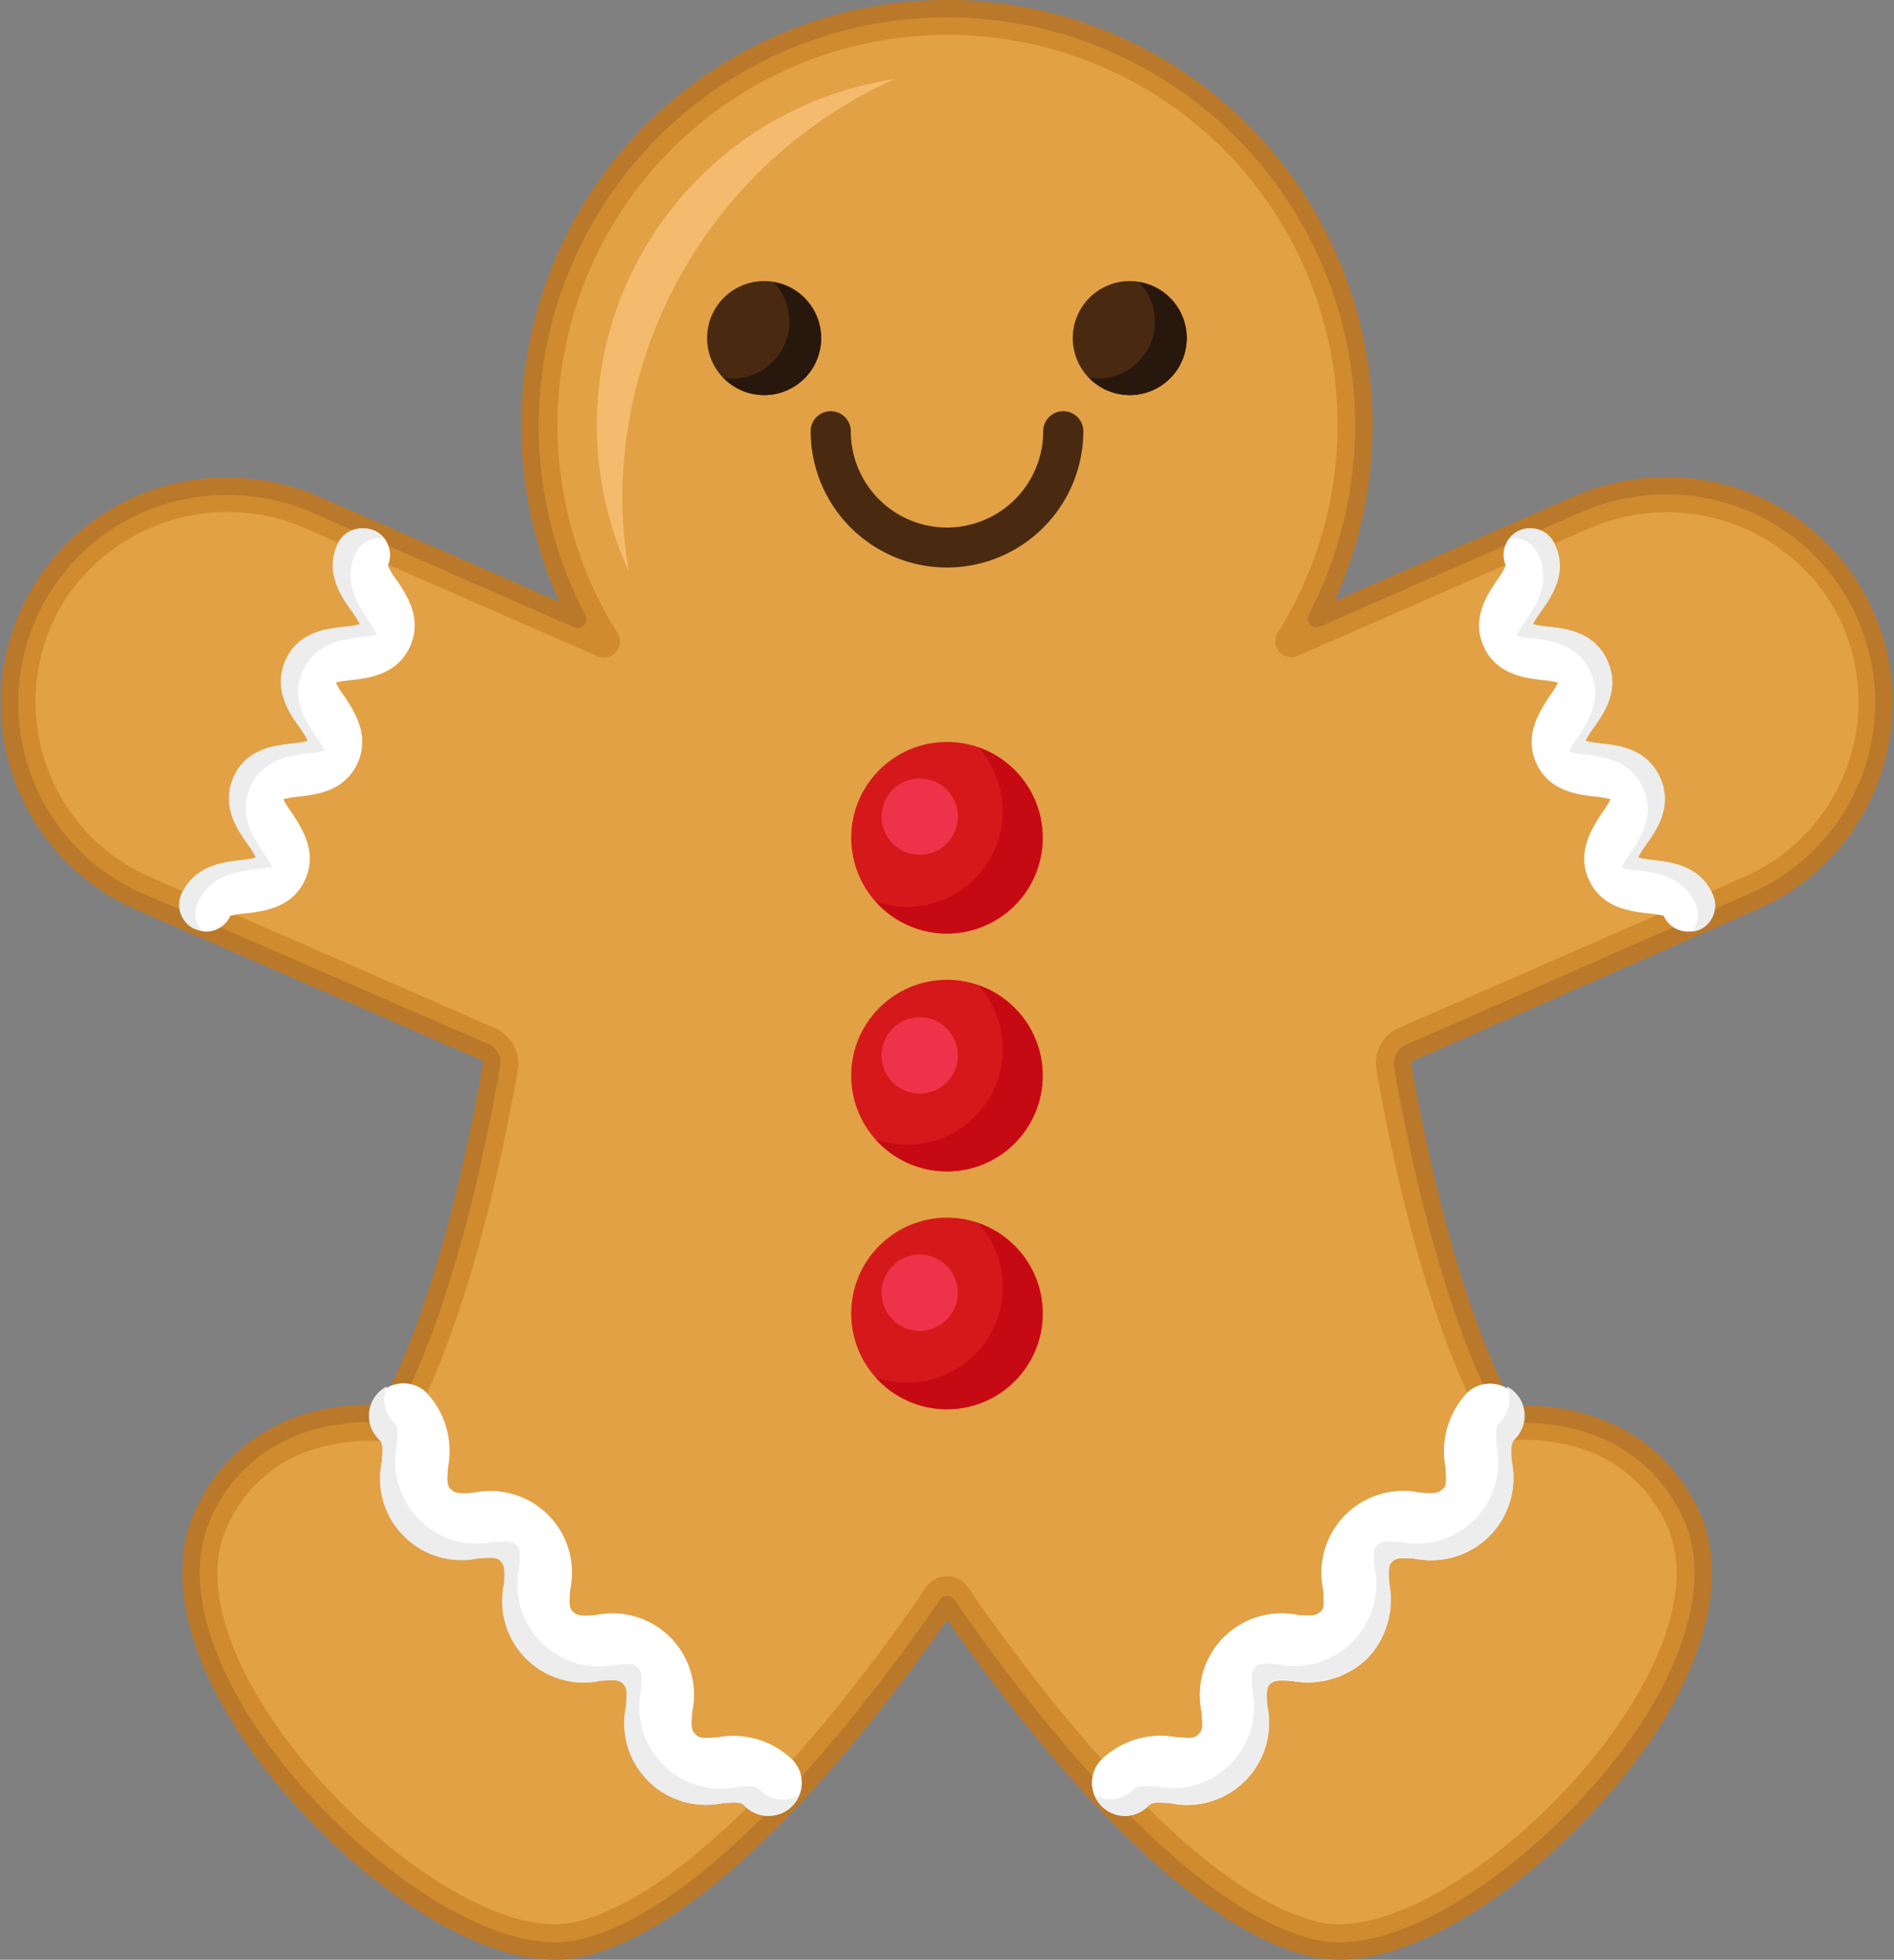 <svg xmlns="http://www.w3.org/2000/svg" viewBox="0 0 141.56 146.41"><rect x="0" y="0" width="141.56" height="146.41" fill="#808080" stroke="none"/><defs><style>.cls-1{fill:#d08b2e;stroke:#ba782a;stroke-linecap:round;stroke-linejoin:round;stroke-width:1.3px;}.cls-2{fill:#e2a145;}.cls-3{fill:#d5191a;}.cls-4{fill:#c60a13;}.cls-5{fill:#f43752;opacity:0.84;}.cls-6{fill:#492a10;}.cls-7{fill:#28170c;}.cls-8{fill:#fff;}.cls-9{fill:#ededed;}.cls-10{fill:#f4bb6e;}</style></defs><title>win</title><g id="Слой_2" data-name="Слой 2"><g id="Слой_1-2" data-name="Слой 1"><path class="cls-1" d="M100.1,145.76a8.65,8.65,0,0,1-2-.23c-10.43-2.48-22.51-18.68-27.31-25.66-4.8,7-16.89,23.18-27.31,25.66a8.72,8.72,0,0,1-2,.23c-7.59,0-18.26-8.93-23.46-17.27-3.75-6-4.72-11.56-2.73-15.62,3.1-6.33,9.1-7.28,12.4-7.28.45,0,.87,0,1.23,0,4-7.45,6.43-18.16,7.82-26a.89.89,0,0,0-.52-1L10.36,67.33a16.19,16.19,0,0,1,6.6-31,16.71,16.71,0,0,1,6.79,1.43l19.42,8.51A31.16,31.16,0,0,1,70.78.65c.72,0,1.46,0,2.19.08A31.14,31.14,0,0,1,98.39,46.22l19.41-8.5a16.8,16.8,0,0,1,6.8-1.43,16.2,16.2,0,0,1,6.59,31L105.36,78.65a.88.88,0,0,0-.52,1c1.39,7.86,3.85,18.57,7.82,26,.36,0,.77,0,1.23,0,3.3,0,9.3,1,12.4,7.28,2,4.06,1,9.61-2.73,15.62C118.36,136.83,107.69,145.76,100.1,145.76Z"/><path class="cls-2" d="M136.93,45.18a14.5,14.5,0,0,0-18.32-5.63L97,49a1.2,1.2,0,0,1-1.49-1.75,29.15,29.15,0,1,0-49.38,0A1.2,1.2,0,0,1,44.6,49L23,39.55A14.5,14.5,0,0,0,4.63,45.18,14.28,14.28,0,0,0,11.17,65.5L37,76.82A2.88,2.88,0,0,1,38.69,80c-1.53,8.66-4.24,20.17-8.69,27.83,0,0-9.11-1.84-12.93,6C11.79,124.54,33.36,145.88,43,143.59c9.92-2.36,22-18.77,26.21-25a1.9,1.9,0,0,1,3.14,0c4.24,6.19,16.29,22.6,26.2,25,9.64,2.29,31.22-19,25.94-29.84-3.82-7.81-12.93-6-12.93-6-4.45-7.66-7.16-19.17-8.69-27.83a2.88,2.88,0,0,1,1.69-3.13L130.39,65.5A14.29,14.29,0,0,0,136.93,45.18Z"/><circle class="cls-3" cx="70.78" cy="62.59" r="7.16"/><path class="cls-4" d="M73.11,55.83a7.14,7.14,0,0,1-5.33,11.92,7.28,7.28,0,0,1-2.34-.4,7.15,7.15,0,1,0,7.67-11.52Z"/><path class="cls-5" d="M65.89,61a2.85,2.85,0,1,0,2.85-2.84A2.85,2.85,0,0,0,65.89,61Z"/><circle class="cls-3" cx="70.78" cy="80.36" r="7.16"/><path class="cls-4" d="M73.11,73.6a7.14,7.14,0,0,1-5.33,11.92,7.28,7.28,0,0,1-2.34-.4A7.15,7.15,0,1,0,73.11,73.6Z"/><path class="cls-5" d="M65.89,78.81A2.85,2.85,0,1,0,68.74,76,2.85,2.85,0,0,0,65.89,78.81Z"/><circle class="cls-3" cx="70.78" cy="98.13" r="7.16"/><path class="cls-4" d="M73.11,91.37a7.14,7.14,0,0,1-5.33,11.92,7.28,7.28,0,0,1-2.34-.4,7.15,7.15,0,1,0,7.67-11.52Z"/><path class="cls-5" d="M65.89,96.58a2.85,2.85,0,1,0,2.85-2.85A2.85,2.85,0,0,0,65.89,96.58Z"/><path class="cls-6" d="M88.7,25.26A4.26,4.26,0,1,1,84.44,21,4.26,4.26,0,0,1,88.7,25.26Z"/><path class="cls-7" d="M85.12,21.07a4.25,4.25,0,0,1-3.06,7.21,3.82,3.82,0,0,1-.68-.07,4.25,4.25,0,1,0,3.74-7.14Z"/><path class="cls-6" d="M61.37,25.26A4.26,4.26,0,1,1,57.12,21,4.25,4.25,0,0,1,61.37,25.26Z"/><path class="cls-7" d="M57.8,21.07a4.25,4.25,0,0,1-3.06,7.21,3.82,3.82,0,0,1-.68-.07,4.25,4.25,0,1,0,3.74-7.14Z"/><path class="cls-6" d="M70.78,42.4A10.2,10.2,0,0,1,60.59,32.22a1.5,1.5,0,0,1,3,0,7.19,7.19,0,0,0,14.38,0,1.5,1.5,0,0,1,3,0A10.2,10.2,0,0,1,70.78,42.4Z"/><path class="cls-8" d="M126.17,69.6a2,2,0,0,1-1.83-1.19,11.48,11.48,0,0,0-1.2-.18c-1.29-.15-3.44-.4-4.39-2.52s.3-3.9,1-5a6.48,6.48,0,0,0,.63-1,8.17,8.17,0,0,0-1.16-.2c-1.29-.14-3.45-.39-4.4-2.51s.3-3.9,1-5a7.35,7.35,0,0,0,.63-1,7.2,7.2,0,0,0-1.16-.19c-1.29-.15-3.45-.4-4.4-2.52s.3-3.89,1-4.95a4.85,4.85,0,0,0,.65-1.1,2,2,0,0,1,1-2.6,2,2,0,0,1,2.64,1.05c1,2.12-.3,3.89-1,4.95a6.48,6.48,0,0,0-.63,1,7,7,0,0,0,1.16.19c1.29.15,3.44.4,4.39,2.52s-.3,3.9-1,5a6.43,6.43,0,0,0-.63,1,6.06,6.06,0,0,0,1.16.2c1.29.15,3.44.4,4.4,2.52s-.3,3.9-1,5a7.35,7.35,0,0,0-.63,1,7.28,7.28,0,0,0,1.17.2c1.29.15,3.44.39,4.39,2.52a2,2,0,0,1-1,2.64A2,2,0,0,1,126.17,69.6Z"/><path class="cls-9" d="M128,66.78c-.95-2.13-3.1-2.37-4.39-2.52a7.28,7.28,0,0,1-1.17-.2,7.35,7.35,0,0,1,.63-1c.75-1.06,2-2.84,1-5s-3.11-2.37-4.4-2.52a6.06,6.06,0,0,1-1.16-.2,6.43,6.43,0,0,1,.63-1c.74-1.06,2-2.83,1-5s-3.1-2.37-4.39-2.52a7,7,0,0,1-1.16-.19,6.48,6.48,0,0,1,.63-1c.74-1.06,2-2.83,1-4.95a2,2,0,0,0-2.64-1.05,2.13,2.13,0,0,0-.76.59A2.06,2.06,0,0,1,115,41.5c.95,2.13-.3,3.9-1.05,5a7.21,7.21,0,0,0-.62,1,7,7,0,0,0,1.16.19c1.29.15,3.44.4,4.39,2.52s-.3,3.89-1,4.95a7.21,7.21,0,0,0-.62,1,7,7,0,0,0,1.16.2c1.29.15,3.44.39,4.39,2.52s-.3,3.89-1,4.95a6.54,6.54,0,0,0-.63,1,7,7,0,0,0,1.17.19c1.28.15,3.44.4,4.39,2.52a2,2,0,0,1-.27,2.06,1.77,1.77,0,0,0,.59-.15A2,2,0,0,0,128,66.78Z"/><path class="cls-8" d="M15.39,69.6a2,2,0,0,0,1.83-1.19,11.06,11.06,0,0,1,1.2-.18c1.28-.15,3.44-.4,4.39-2.52s-.3-3.9-1-5a6.48,6.48,0,0,1-.63-1,8.17,8.17,0,0,1,1.16-.2c1.29-.14,3.44-.39,4.39-2.51s-.29-3.9-1-5a6.48,6.48,0,0,1-.63-1,7.2,7.2,0,0,1,1.16-.19c1.29-.15,3.44-.4,4.39-2.52s-.29-3.89-1-4.95a4.59,4.59,0,0,1-.66-1.1,2,2,0,0,0-1-2.6,2,2,0,0,0-2.65,1.05c-.95,2.12.3,3.89,1.05,4.95a7.35,7.35,0,0,1,.63,1,7.2,7.2,0,0,1-1.16.19c-1.29.15-3.45.4-4.4,2.52s.3,3.9,1.05,5a7.29,7.29,0,0,1,.63,1,6.18,6.18,0,0,1-1.17.2c-1.28.15-3.44.4-4.39,2.52s.3,3.9,1.05,5a7.21,7.21,0,0,1,.62,1,7,7,0,0,1-1.16.2c-1.29.15-3.44.39-4.4,2.52a2,2,0,0,0,1,2.64A2,2,0,0,0,15.39,69.6Z"/><path class="cls-8" d="M84.09,135.66a2.47,2.47,0,0,1-1.75-4.21,6.39,6.39,0,0,1,5.57-1.66c1.23.1,1.4.05,1.68-.23s.32-.45.22-1.68A6.1,6.1,0,0,1,97,120.66c1.23.1,1.4,0,1.68-.23s.32-.45.22-1.68a6.11,6.11,0,0,1,7.22-7.23c1.23.09,1.41,0,1.69-.24s.33-.45.23-1.68a6.38,6.38,0,0,1,1.65-5.57,2.47,2.47,0,0,1,3.49,3.49c-.27.27-.32.45-.22,1.68a6.11,6.11,0,0,1-7.23,7.23c-1.23-.09-1.4,0-1.68.23s-.33.46-.23,1.69a6.35,6.35,0,0,1-1.65,5.57,6.43,6.43,0,0,1-5.57,1.66c-1.22-.1-1.4,0-1.68.22s-.32.45-.22,1.68a6.1,6.1,0,0,1-7.21,7.23c-1.24-.1-1.41-.05-1.69.23A2.45,2.45,0,0,1,84.09,135.66Z"/><path class="cls-8" d="M84.09,135.66a2.47,2.47,0,0,1-1.75-4.21,6.39,6.39,0,0,1,5.57-1.66c1.23.1,1.4.05,1.68-.23s.32-.45.22-1.68A6.1,6.1,0,0,1,97,120.66c1.23.1,1.4,0,1.68-.23s.32-.45.22-1.68a6.11,6.11,0,0,1,7.22-7.23c1.23.09,1.41,0,1.69-.24s.33-.45.23-1.68a6.38,6.38,0,0,1,1.65-5.57,2.47,2.47,0,0,1,3.49,3.49c-.27.27-.32.45-.22,1.68a6.11,6.11,0,0,1-7.23,7.23c-1.23-.09-1.4,0-1.68.23s-.33.46-.23,1.69a6.35,6.35,0,0,1-1.65,5.57,6.43,6.43,0,0,1-5.57,1.66c-1.22-.1-1.4,0-1.68.22s-.32.45-.22,1.68a6.1,6.1,0,0,1-7.21,7.23c-1.24-.1-1.41-.05-1.69.23A2.45,2.45,0,0,1,84.09,135.66Z"/><path class="cls-9" d="M113.21,104a2.46,2.46,0,0,0-.6-.43,2.47,2.47,0,0,1-.52,2.71c-.28.28-.33.45-.23,1.68a6.1,6.1,0,0,1-7.22,7.23c-1.23-.09-1.41,0-1.69.24s-.32.45-.22,1.68a6.11,6.11,0,0,1-7.22,7.23c-1.23-.1-1.4-.05-1.68.22s-.33.46-.23,1.68a6.1,6.1,0,0,1-7.21,7.23c-1.23-.1-1.4-.05-1.68.23a2.45,2.45,0,0,1-2.89.43,2.35,2.35,0,0,0,.53.78,2.46,2.46,0,0,0,3.48,0c.28-.28.45-.33,1.69-.23a6.1,6.1,0,0,0,7.21-7.23c-.1-1.23,0-1.4.22-1.68s.46-.32,1.68-.22a6.43,6.43,0,0,0,5.57-1.66,6.35,6.35,0,0,0,1.65-5.57c-.1-1.23,0-1.41.23-1.69s.45-.32,1.68-.23A6.11,6.11,0,0,0,113,109.2c-.1-1.23,0-1.41.22-1.68A2.46,2.46,0,0,0,113.21,104Z"/><path class="cls-8" d="M57.47,135.66a2.47,2.47,0,0,0,1.74-4.21,6.37,6.37,0,0,0-5.56-1.66c-1.23.1-1.41.05-1.68-.23s-.33-.45-.23-1.68a6.09,6.09,0,0,0-7.21-7.22c-1.23.1-1.41,0-1.68-.23s-.33-.45-.23-1.68a6.1,6.1,0,0,0-7.22-7.23c-1.23.09-1.41,0-1.68-.24s-.33-.45-.23-1.68A6.36,6.36,0,0,0,31.83,104a2.47,2.47,0,0,0-3.49,3.49c.28.27.33.45.23,1.68a6.11,6.11,0,0,0,7.22,7.23c1.24-.09,1.41,0,1.69.23s.32.46.23,1.69a6.1,6.1,0,0,0,7.21,7.23c1.23-.1,1.41,0,1.68.22s.33.45.23,1.68A6.1,6.1,0,0,0,54,134.71c1.23-.1,1.41-.05,1.68.23A2.48,2.48,0,0,0,57.47,135.66Z"/><path class="cls-10" d="M46.51,37.07A34.44,34.44,0,0,1,66.87,5.91,26.13,26.13,0,0,0,47,42.67,33.69,33.69,0,0,1,46.51,37.07Z"/><path class="cls-9" d="M28.32,104a2.46,2.46,0,0,1,.6-.43,2.47,2.47,0,0,0,.52,2.71c.28.28.33.45.23,1.68a6.11,6.11,0,0,0,7.22,7.23c1.24-.09,1.41,0,1.69.24s.32.45.22,1.68A6.11,6.11,0,0,0,46,124.37c1.23-.1,1.41-.05,1.68.22s.33.46.23,1.68a6.1,6.1,0,0,0,7.21,7.23c1.23-.1,1.41-.05,1.68.23a2.48,2.48,0,0,0,1.75.72,2.44,2.44,0,0,0,1.14-.29,2.44,2.44,0,0,1-2.27,1.5,2.45,2.45,0,0,1-1.74-.72c-.28-.28-.45-.33-1.68-.23a6.1,6.1,0,0,1-7.22-7.23c.1-1.23.05-1.4-.22-1.68s-.45-.32-1.68-.22a6.1,6.1,0,0,1-7.22-7.23c.1-1.23,0-1.41-.23-1.69s-.45-.32-1.68-.23a6.1,6.1,0,0,1-7.22-7.23c.1-1.23.05-1.41-.23-1.68A2.47,2.47,0,0,1,28.32,104Z"/><path class="cls-9" d="M13.56,66.78c1-2.13,3.11-2.37,4.4-2.52a7,7,0,0,0,1.16-.2,7.21,7.21,0,0,0-.62-1c-.75-1.06-2-2.84-1.05-5s3.11-2.37,4.39-2.52a6.18,6.18,0,0,0,1.17-.2,7.29,7.29,0,0,0-.63-1c-.75-1.06-2-2.83-1.05-5s3.11-2.37,4.4-2.52a7.2,7.2,0,0,0,1.16-.19,7.35,7.35,0,0,0-.63-1c-.75-1.06-2-2.83-1.05-4.95a2,2,0,0,1,3.4-.46,2,2,0,0,0-2.06,1.19c-.95,2.13.3,3.9,1,5a6.48,6.48,0,0,1,.63,1,7,7,0,0,1-1.16.19c-1.29.15-3.44.4-4.39,2.52s.3,3.89,1,4.95a6.48,6.48,0,0,1,.63,1,7,7,0,0,1-1.16.2c-1.29.15-3.44.39-4.39,2.52s.29,3.89,1,4.95a7.41,7.41,0,0,1,.63,1,7.34,7.34,0,0,1-1.17.19c-1.29.15-3.44.4-4.39,2.52a2,2,0,0,0,.27,2.06,1.89,1.89,0,0,1-.6-.15A2,2,0,0,1,13.56,66.78Z"/></g></g></svg>